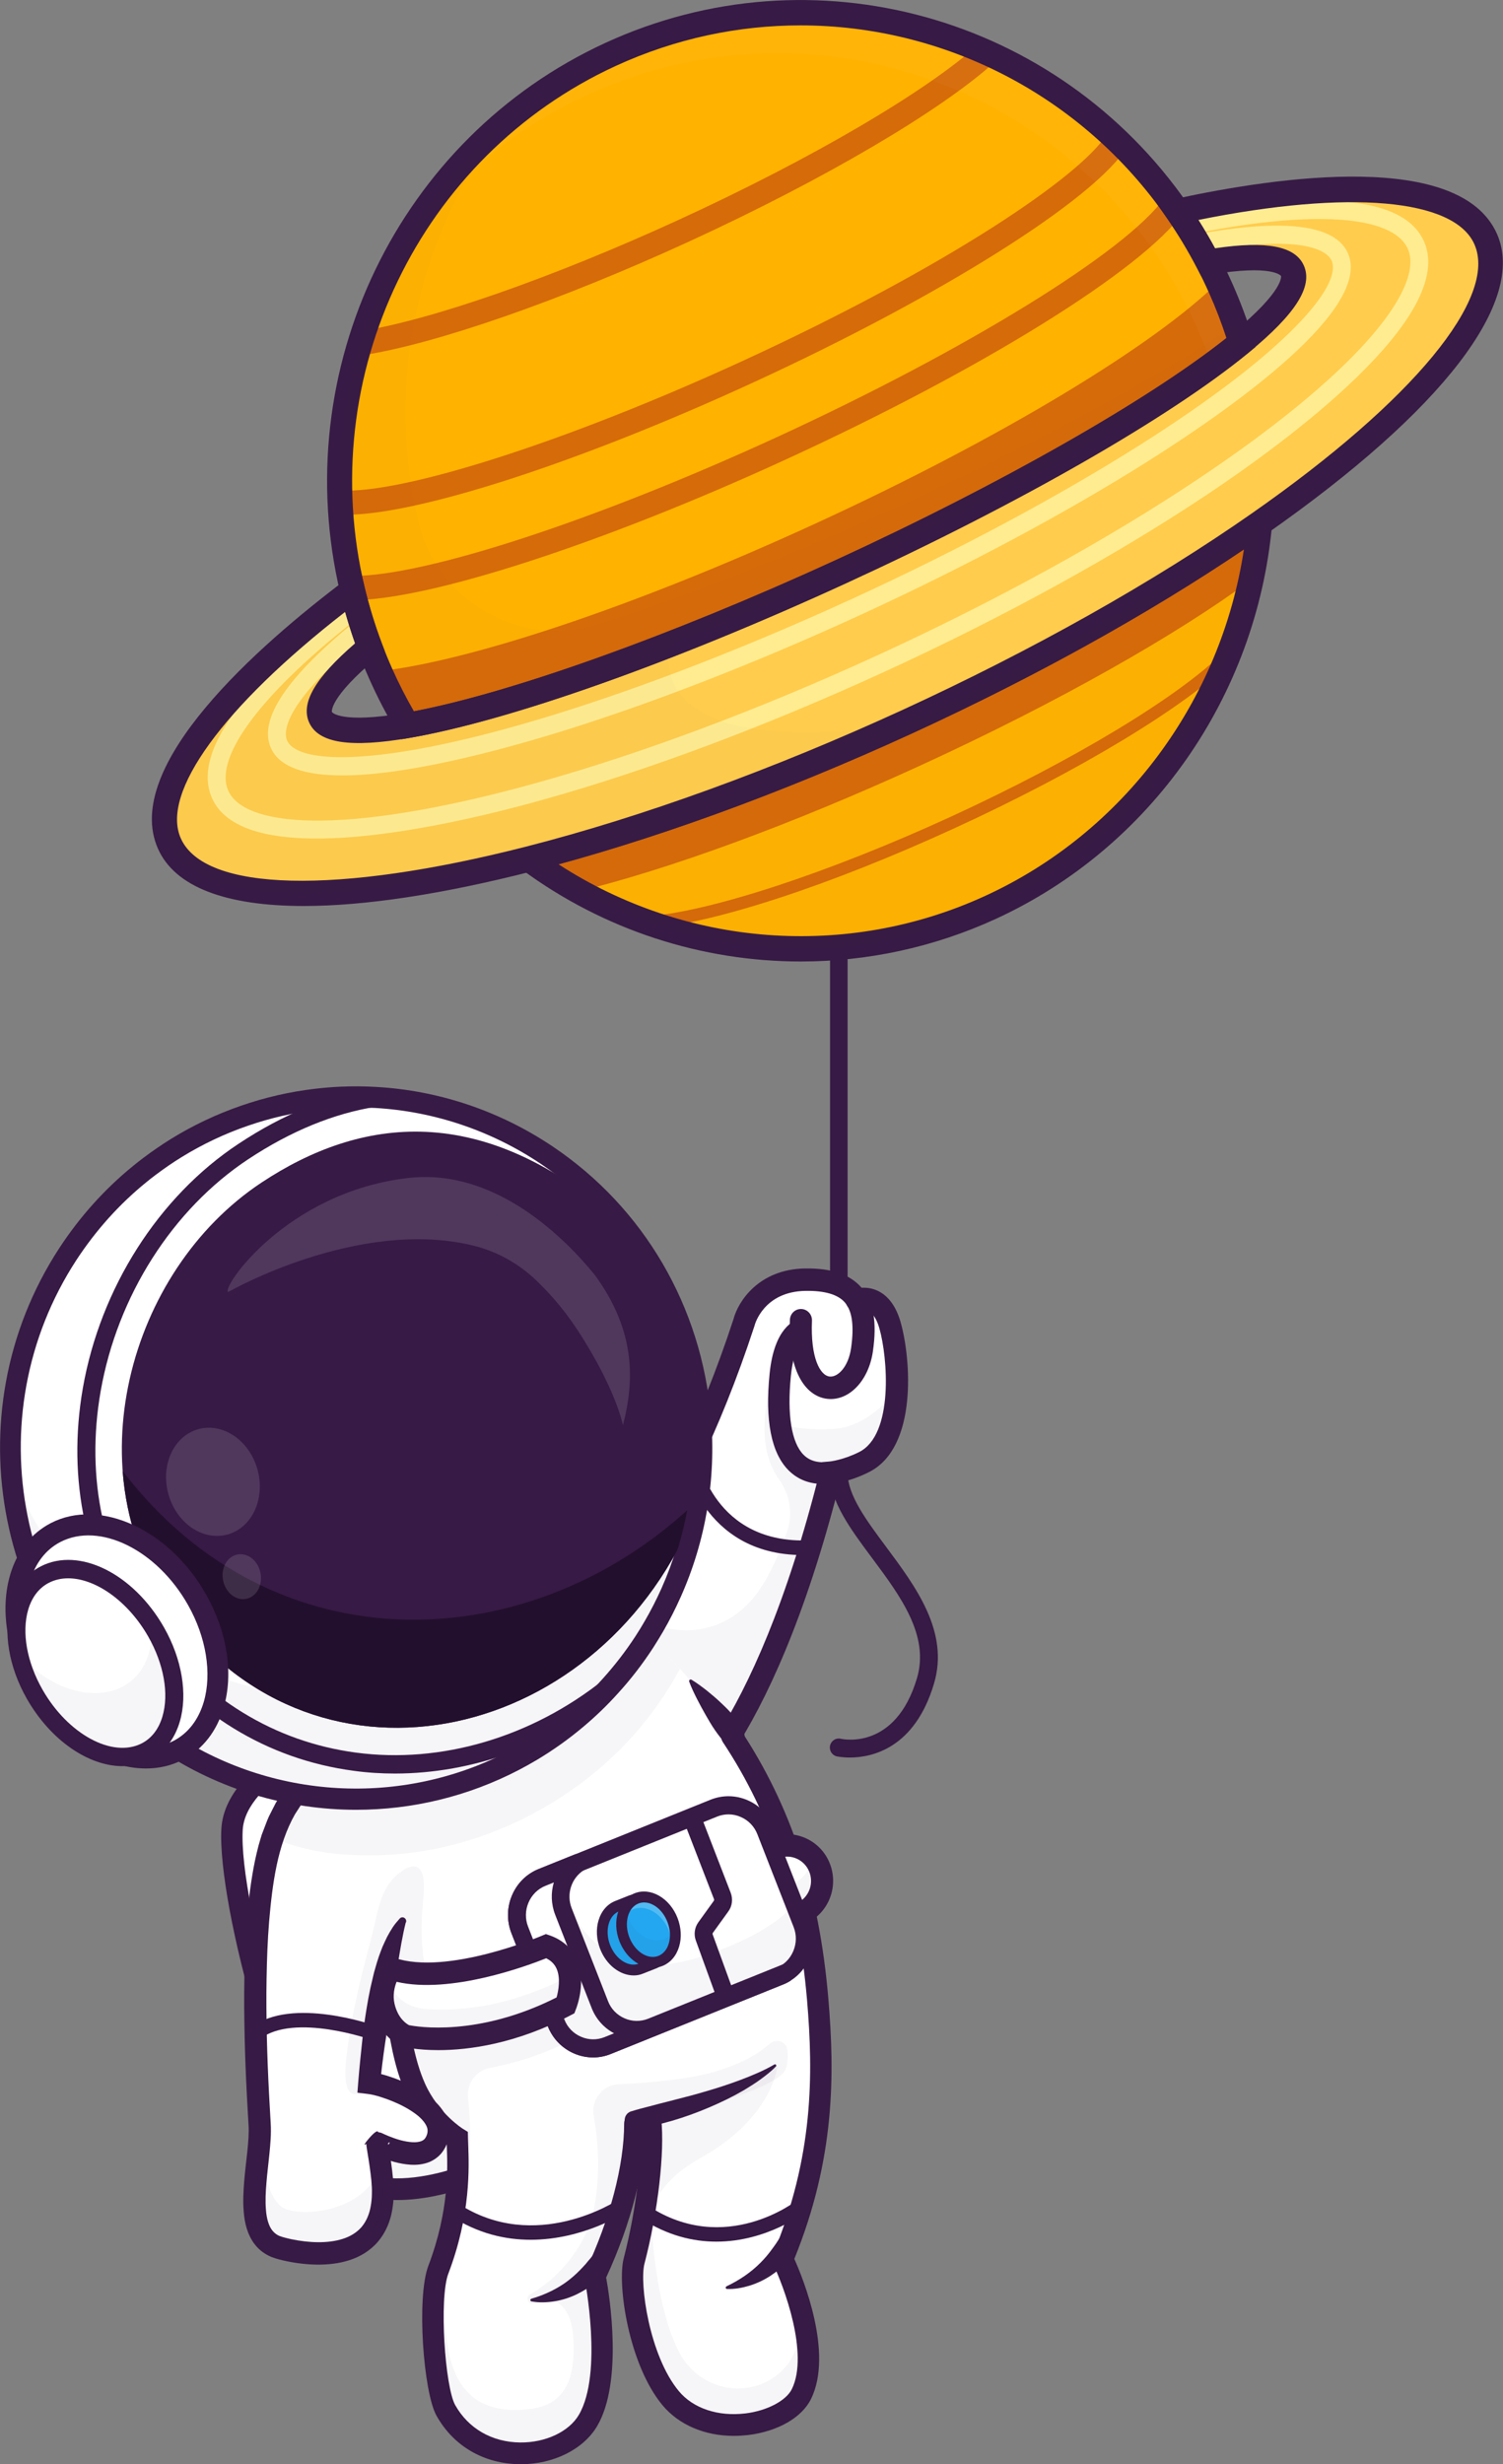 <svg width="61" height="100" viewBox="0 0 61 100" fill="none" xmlns="http://www.w3.org/2000/svg">
<rect x="0" y="0" width="61" height="100" fill="#808080" stroke="none"/>
<g clip-path="url(#clip0_1343_18073)">
<path d="M34.044 57.442C33.847 57.442 33.688 57.28 33.688 57.08V30.187C33.688 29.987 33.847 29.826 34.044 29.826C34.241 29.826 34.4 29.987 34.4 30.187V57.08C34.403 57.28 34.241 57.442 34.044 57.442Z" fill="#371A45"/>
<path d="M18.51 68.409C18.51 68.409 9.731 70.733 9.418 74.231C9.146 77.282 12.436 87.567 14.371 88.697C15.782 89.521 20.034 88.009 20.034 88.009L18.51 68.409Z" fill="white"/>
<g opacity="0.35">
<g opacity="0.35">
<path opacity="0.35" d="M9.402 74.802C9.504 78.391 12.542 87.629 14.37 88.697C15.78 89.521 20.032 88.009 20.032 88.009L19.358 84.008C19.358 84.008 15.105 85.52 13.695 84.696C12.374 83.925 10.422 78.892 9.402 74.802Z" fill="#371A45"/>
</g>
</g>
<path d="M16.122 89.279C15.21 89.279 14.292 89.079 13.533 88.509C11.43 86.932 8.806 77.315 8.985 74.205C9.156 71.234 14.521 69.404 14.749 69.327C14.978 69.251 15.221 69.377 15.297 69.61C15.372 69.842 15.248 70.089 15.022 70.166C13.623 70.636 9.964 72.287 9.851 74.258C9.68 77.235 12.36 86.532 14.048 87.8C16.105 89.341 19.902 87.429 19.94 87.411C20.154 87.302 20.415 87.388 20.522 87.609C20.629 87.826 20.542 88.091 20.328 88.2C20.209 88.262 18.182 89.279 16.122 89.279Z" fill="#371A45"/>
<path d="M28.614 69.545C28.614 69.545 28.232 72.699 29.579 70.537C30.807 68.56 32.336 65.265 33.689 59.892C33.701 59.848 33.712 59.804 33.724 59.76C33.724 59.76 34.332 59.707 35.077 59.328C36.835 58.436 36.458 54.956 36.119 53.773C35.719 52.379 34.775 52.755 34.775 52.755C34.445 52.205 33.79 51.911 32.69 51.929C30.622 51.958 30.202 53.658 30.202 53.658C28.307 59.451 25.999 63.023 24.623 64.8C23.896 65.744 23.43 66.183 23.43 66.183L28.614 69.545Z" fill="white"/>
<g opacity="0.35">
<g opacity="0.35">
<path opacity="0.35" d="M28.615 69.545C28.615 69.545 28.233 72.699 29.58 70.537C30.808 68.559 32.337 65.264 33.69 59.892C33.238 59.781 32.572 59.569 32.219 59.251C31.338 58.451 31.179 56.612 31.179 56.612C30.814 58.386 31.179 59.425 31.605 60.01C32.062 60.64 32.201 61.452 31.935 62.187C31.547 63.255 31.057 64.414 30.281 65.165C28.5 66.885 26.02 66.115 24.621 64.797C23.894 65.741 23.428 66.18 23.428 66.18L28.615 69.545Z" fill="#371A45"/>
</g>
</g>
<g opacity="0.35">
<g opacity="0.35">
<path opacity="0.35" d="M34.336 59.625C34.336 59.625 32.731 60.222 31.662 57.757C31.662 57.757 32.279 58.069 33.803 57.989C35.315 57.91 36.34 56.45 36.34 56.45C36.34 56.45 36.444 59.107 34.336 59.625Z" fill="#371A45"/>
</g>
</g>
<path d="M23.65 66.229C23.526 66.229 23.401 66.176 23.314 66.073C23.152 65.885 23.169 65.597 23.355 65.432C23.407 65.385 26.958 62.117 29.77 53.529C29.956 52.82 30.79 51.502 32.681 51.475C33.75 51.461 34.497 51.714 34.964 52.255C35.453 52.82 35.601 53.641 35.427 54.841C35.256 56.024 34.468 56.853 33.594 56.768C32.791 56.692 31.966 55.806 32.059 53.556C32.07 53.305 32.276 53.111 32.525 53.12C32.771 53.132 32.965 53.344 32.954 53.594C32.89 55.1 33.284 55.827 33.678 55.862C34.011 55.891 34.434 55.462 34.541 54.709C34.671 53.806 34.587 53.2 34.289 52.855C34.011 52.532 33.472 52.373 32.693 52.385C30.99 52.411 30.636 53.755 30.631 53.77L30.622 53.803C27.717 62.684 24.093 65.982 23.943 66.118C23.859 66.191 23.754 66.229 23.65 66.229Z" fill="#371A45"/>
<path d="M27.246 73.737C27.092 73.737 26.942 73.655 26.858 73.511C26.733 73.293 26.806 73.016 27.02 72.89C27.052 72.869 30.554 70.613 33.288 59.648L33.366 59.336L33.682 59.307C33.685 59.307 34.224 59.251 34.875 58.922C36.277 58.21 36.028 55.085 35.689 53.903C35.588 53.547 35.44 53.311 35.261 53.217C35.095 53.129 34.936 53.185 34.927 53.185C34.699 53.276 34.441 53.158 34.351 52.926C34.261 52.694 34.38 52.426 34.609 52.334C34.661 52.314 35.133 52.14 35.646 52.393C36.066 52.602 36.37 53.026 36.55 53.647C36.975 55.135 37.25 58.733 35.278 59.734C34.797 59.978 34.363 60.101 34.084 60.16C31.246 71.34 27.625 73.587 27.472 73.678C27.399 73.717 27.321 73.737 27.246 73.737Z" fill="#371A45"/>
<path d="M33.411 60.222C32.849 60.222 32.38 60.04 32.012 59.675C31.303 58.972 31.042 57.648 31.236 55.736C31.424 53.87 32.25 53.576 32.412 53.535L32.615 54.394C32.615 54.394 32.626 54.394 32.647 54.385C32.644 54.388 32.224 54.585 32.099 55.827C31.94 57.41 32.122 58.551 32.618 59.042C32.867 59.289 33.209 59.381 33.666 59.322C33.904 59.292 34.121 59.463 34.153 59.704C34.182 59.946 34.014 60.166 33.776 60.199C33.652 60.213 33.527 60.222 33.411 60.222Z" fill="#371A45"/>
<path d="M15.092 78.836C15.303 79.28 15.463 79.742 15.596 80.213C16.016 81.68 16.184 83.246 16.844 84.731C17.009 85.099 17.206 85.417 17.415 85.684C17.479 85.77 17.542 85.846 17.609 85.923C18.096 86.485 18.553 86.764 18.553 86.764C18.556 86.911 18.568 87.097 18.573 87.32C18.602 88.235 18.591 89.765 17.942 91.677C17.896 91.819 17.843 91.963 17.788 92.104C17.354 93.251 17.617 96.967 18.093 97.814C19.463 100.259 22.892 99.888 23.868 98.217C24.752 96.702 24.381 93.766 24.216 92.733C24.178 92.498 24.149 92.363 24.149 92.363C25.056 90.439 25.832 87.853 25.832 85.917C25.832 85.917 26.075 85.958 26.405 85.961V86.026C26.536 87.223 26.316 89.271 25.887 91.139C25.841 91.345 25.788 91.551 25.736 91.751C25.484 92.722 25.954 95.79 27.216 97.314C28.679 99.085 31.886 98.464 32.529 97.143C33.302 95.558 32.291 92.895 31.903 91.986C31.816 91.786 31.761 91.671 31.761 91.671C33.374 87.791 33.47 84.472 33.183 81.119C32.731 75.861 30.672 71.722 28.558 68.874C28.424 68.695 28.285 68.521 28.143 68.348C27.964 68.13 27.778 67.918 27.596 67.715C27.271 67.359 26.956 67.027 26.686 66.735L26.319 67.053L25.719 67.194L15.77 69.548L15.683 70.734L15.645 71.266L15.561 72.407L15.352 75.276L15.228 76.994L15.124 78.403L15.092 78.836Z" fill="white"/>
<g opacity="0.35">
<g opacity="0.35">
<path opacity="0.35" d="M27.216 97.314C28.679 99.085 31.885 98.468 32.528 97.144C33.301 95.558 32.291 92.895 31.902 91.986C31.853 92.01 31.83 92.019 31.83 92.019C31.83 92.019 33.293 94.769 31.7 96.243C30.443 97.405 28.415 97.038 27.584 95.493C26.57 93.607 26.44 90.221 26.44 90.221L25.889 91.136C25.84 91.342 25.791 91.548 25.739 91.751C25.484 92.722 25.953 95.79 27.216 97.314Z" fill="#371A45"/>
</g>
</g>
<g opacity="0.3">
<g opacity="0.3">
<path opacity="0.3" d="M21.727 93.331L21.802 93.313C21.767 93.319 21.741 93.325 21.727 93.331Z" fill="#293856"/>
</g>
</g>
<g opacity="0.3">
<g opacity="0.3">
<path opacity="0.3" d="M21.713 93.337L21.727 93.334C21.719 93.334 21.713 93.337 21.713 93.337Z" fill="#293856"/>
</g>
</g>
<g opacity="0.35">
<g opacity="0.35">
<path opacity="0.35" d="M18.092 97.814C19.462 100.259 22.892 99.888 23.868 98.22C24.751 96.705 24.381 93.769 24.216 92.734L21.811 93.313C22.142 93.248 23.213 93.184 23.28 95.011C23.323 96.208 23.135 97.544 21.557 97.755C17.684 98.273 17.974 94.296 18.147 92.039C18.182 91.589 18.098 91.513 17.942 91.677C17.895 91.819 17.843 91.96 17.788 92.107C17.351 93.251 17.617 96.967 18.092 97.814Z" fill="#371A45"/>
</g>
</g>
<g opacity="0.35">
<g opacity="0.35">
<path opacity="0.35" d="M24.844 91.269C24.844 91.269 23.958 93.11 21.647 93.487C21.421 93.522 21.319 93.213 21.519 93.104C22.42 92.616 23.732 91.38 24.091 89.695C24.398 88.25 24.271 86.838 24.097 85.87C23.981 85.22 24.45 84.614 25.102 84.584C26.272 84.531 27.967 84.393 29.079 84.052C29.826 83.822 30.6 83.505 31.257 82.928C31.524 82.693 31.938 82.869 31.961 83.228C31.981 83.578 31.955 83.937 31.79 84.12C31.165 84.808 28.227 85.667 25.829 86.176C25.829 86.176 25.783 87.282 25.432 88.759C25.038 90.421 24.844 91.269 24.844 91.269Z" fill="#371A45"/>
</g>
</g>
<g opacity="0.35">
<g opacity="0.35">
<path opacity="0.35" d="M26.406 86.026C26.406 86.026 29.873 85.47 31.556 83.822C31.556 83.822 31.391 85.932 28.396 87.591C27.058 88.332 26.455 89.265 26.053 90.551C26.053 90.548 26.623 87.653 26.406 86.026Z" fill="#371A45"/>
</g>
</g>
<path d="M29.779 98.85C28.603 98.85 27.546 98.403 26.882 97.599C25.512 95.943 25.04 92.698 25.315 91.639C25.831 89.662 26.109 87.32 25.973 86.073C25.947 85.832 26.118 85.614 26.358 85.587C26.599 85.561 26.81 85.737 26.836 85.979C26.984 87.344 26.703 89.765 26.155 91.866C25.95 92.654 26.344 95.578 27.549 97.032C28.131 97.735 29.142 98.073 30.254 97.938C31.131 97.832 31.908 97.423 32.139 96.949C32.835 95.525 31.821 92.798 31.372 91.868L31.285 91.689L31.363 91.504C33.023 87.52 33.011 84.178 32.754 81.163C32.397 77 31.311 73.675 29.338 70.698C29.205 70.495 29.257 70.222 29.457 70.086C29.657 69.951 29.927 70.004 30.06 70.207C32.116 73.314 33.249 76.77 33.617 81.089C33.88 84.172 33.895 87.588 32.238 91.668C32.588 92.451 33.828 95.484 32.919 97.346C32.548 98.108 31.566 98.67 30.358 98.817C30.161 98.838 29.97 98.85 29.779 98.85Z" fill="#371A45"/>
<path d="M28.067 68.165C28.288 68.3 28.488 68.451 28.684 68.603C28.878 68.759 29.07 68.921 29.249 69.092C29.432 69.263 29.611 69.436 29.768 69.63C29.927 69.824 30.072 70.027 30.179 70.266C30.28 70.489 30.185 70.757 29.965 70.86C29.794 70.939 29.6 70.901 29.472 70.775L29.466 70.769C29.299 70.601 29.157 70.413 29.018 70.213C28.881 70.016 28.76 69.804 28.638 69.592C28.517 69.38 28.398 69.162 28.285 68.939C28.172 68.715 28.062 68.489 27.972 68.245C27.957 68.209 27.975 68.171 28.01 68.159C28.03 68.153 28.05 68.156 28.067 68.165Z" fill="#371A45"/>
<path d="M16.002 78.118L16.338 79.065L16.312 78.63C16.228 78.456 16.129 78.283 16.002 78.118Z" fill="white"/>
<path d="M21.143 100C21.128 100 21.117 100 21.102 100C19.642 99.985 18.408 99.27 17.716 98.032C17.186 97.088 16.896 93.231 17.386 91.945C18.235 89.709 18.168 87.991 18.133 87.064C18.133 87.044 18.13 87.023 18.13 87.002C17.757 86.723 16.951 86.032 16.453 84.914C15.984 83.855 15.802 82.643 15.625 81.469C15.434 80.198 15.254 78.998 14.733 78.191C14.602 77.988 14.657 77.715 14.857 77.579C15.057 77.447 15.326 77.503 15.46 77.706C16.085 78.674 16.279 79.965 16.485 81.336C16.653 82.451 16.824 83.602 17.247 84.549C17.783 85.755 18.773 86.382 18.785 86.388L18.988 86.514L18.993 86.755C18.996 86.835 18.999 86.926 19.002 87.029C19.037 87.947 19.112 89.856 18.197 92.263C17.809 93.284 18.064 96.864 18.472 97.597C19.008 98.553 19.97 99.106 21.111 99.118C22.145 99.129 23.098 98.676 23.495 97.994C24.482 96.305 23.732 92.489 23.723 92.451L23.694 92.307L23.758 92.174C24.758 90.05 25.331 87.865 25.331 86.176C25.331 85.932 25.525 85.735 25.765 85.735C26.006 85.735 26.2 85.932 26.2 86.176C26.2 87.956 25.618 90.227 24.601 92.425C24.74 93.189 25.288 96.655 24.239 98.447C23.686 99.391 22.472 100 21.143 100Z" fill="#371A45"/>
<path d="M25.624 85.679C25.87 85.602 26.116 85.537 26.362 85.476C26.609 85.408 26.855 85.346 27.101 85.284C27.593 85.152 28.089 85.037 28.575 84.89C29.065 84.749 29.552 84.593 30.029 84.414C30.504 84.234 30.985 84.037 31.425 83.781L31.428 83.778C31.454 83.764 31.486 83.772 31.498 83.799C31.509 83.82 31.507 83.846 31.489 83.861C31.301 84.058 31.09 84.217 30.875 84.376C30.661 84.534 30.435 84.673 30.209 84.811C29.751 85.079 29.276 85.311 28.79 85.517C28.303 85.726 27.808 85.905 27.304 86.055C27.052 86.129 26.797 86.194 26.542 86.255C26.284 86.311 26.026 86.361 25.769 86.4C25.572 86.429 25.386 86.291 25.357 86.088C25.331 85.905 25.441 85.735 25.609 85.682L25.624 85.679Z" fill="#371A45"/>
<path d="M34.489 71.322C34.173 71.322 33.967 71.275 33.959 71.275C33.765 71.228 33.643 71.031 33.689 70.834C33.736 70.636 33.93 70.513 34.124 70.56C34.214 70.581 36.343 71.031 37.214 68.109C37.733 66.371 36.545 64.773 35.395 63.229C34.512 62.043 33.678 60.922 33.678 59.778C33.678 59.575 33.84 59.41 34.04 59.41C34.24 59.41 34.402 59.575 34.402 59.778C34.402 60.675 35.164 61.699 35.972 62.784C37.171 64.397 38.532 66.224 37.907 68.321C37.122 70.966 35.372 71.322 34.489 71.322Z" fill="#371A45"/>
<path d="M31.202 80.08C30.727 80.336 30.189 80.61 29.604 80.892C29.963 80.751 30.293 80.613 30.585 80.489C30.817 80.389 31.026 80.251 31.202 80.08Z" fill="white"/>
<path d="M21.567 93.284C21.851 93.204 22.126 93.095 22.381 92.969C22.636 92.842 22.876 92.695 23.091 92.525C23.308 92.357 23.502 92.169 23.682 91.972C23.725 91.918 23.777 91.877 23.815 91.821C23.855 91.769 23.899 91.718 23.945 91.668C24.032 91.566 24.107 91.454 24.203 91.354L24.238 91.318C24.377 91.171 24.606 91.168 24.75 91.309C24.866 91.424 24.89 91.598 24.823 91.739C24.678 92.036 24.481 92.31 24.238 92.536C24.003 92.772 23.716 92.951 23.427 93.095C23.134 93.239 22.824 93.337 22.509 93.389C22.196 93.439 21.88 93.451 21.567 93.392C21.538 93.386 21.521 93.36 21.524 93.331C21.527 93.31 21.541 93.295 21.561 93.289L21.567 93.284Z" fill="#371A45"/>
<path d="M29.485 92.781C30.009 92.533 30.479 92.213 30.858 91.83C31.049 91.642 31.217 91.436 31.368 91.224C31.527 91.018 31.652 90.789 31.808 90.568L31.828 90.542C31.944 90.377 32.17 90.336 32.335 90.456C32.471 90.553 32.52 90.73 32.465 90.883C32.355 91.186 32.196 91.477 31.985 91.724C31.782 91.98 31.527 92.186 31.261 92.36C30.994 92.533 30.707 92.666 30.412 92.757C30.116 92.845 29.812 92.901 29.505 92.889C29.476 92.889 29.453 92.863 29.453 92.834C29.453 92.813 29.465 92.795 29.482 92.786L29.485 92.781Z" fill="#371A45"/>
<path d="M11.32 91.215C12.128 91.454 15.624 92.169 15.528 88.829C15.508 88.123 15.282 86.988 15.3 86.985C15.314 86.985 17.156 87.95 17.678 86.932C17.866 86.564 17.808 86.223 17.608 85.923C17.553 85.841 17.489 85.761 17.414 85.684C16.78 85.028 15.514 84.605 14.975 84.534C14.975 84.534 14.978 84.49 14.987 84.405C15.033 83.89 15.23 81.919 15.595 80.213C15.792 79.292 16.038 78.447 16.334 77.95L16.076 76.114L15.957 75.255L15.56 72.416L15.361 70.987C15.314 70.987 12.235 71.001 11.05 74.59C11.048 74.596 11.048 74.605 11.045 74.611C10.335 76.779 10.196 80.783 10.535 86.229C10.628 87.764 9.611 90.712 11.32 91.215Z" fill="white"/>
<g opacity="0.35">
<g opacity="0.35">
<path opacity="0.35" d="M14.525 84.949C14.667 85.052 14.829 84.802 14.991 84.405C15.037 83.89 15.234 81.919 15.599 80.212C16.019 81.68 16.187 83.246 16.848 84.731C17.013 85.099 17.21 85.417 17.418 85.684C17.482 85.77 17.546 85.846 17.612 85.923C18.099 86.485 18.557 86.764 18.557 86.764C18.559 86.911 18.571 87.097 18.577 87.32L19.078 87.261C19.078 87.261 19.119 86.29 18.991 85.152C18.924 84.555 19.324 84.013 19.904 83.91C20.883 83.734 22.105 83.36 23.559 82.625C23.559 82.625 24.294 80.76 22.774 80.221C22.774 80.221 20.141 81.942 17.777 81.586C17.337 80.566 16.955 79.186 17.175 77.115C17.334 75.605 16.851 75.576 16.323 75.923C16.236 75.982 16.155 76.044 16.086 76.108C15.579 76.564 15.396 77.218 15.22 78.024C15.194 78.138 15.165 78.268 15.13 78.406C14.849 79.536 14.302 81.398 14.061 83.46C13.841 85.323 14.525 84.949 14.525 84.949Z" fill="#371A45"/>
</g>
</g>
<path d="M16.464 78.029C16.333 78.559 16.247 79.094 16.157 79.636L16.018 80.448L15.884 81.266L15.63 82.913C15.549 83.463 15.479 84.022 15.427 84.57L15.036 84.075C15.27 84.111 15.47 84.166 15.673 84.225C15.873 84.287 16.067 84.355 16.261 84.434C16.646 84.593 17.02 84.784 17.379 85.049C17.556 85.184 17.732 85.334 17.886 85.531C18.04 85.726 18.178 85.973 18.225 86.273C18.271 86.57 18.205 86.882 18.083 87.12C18.016 87.247 17.932 87.379 17.816 87.485C17.703 87.591 17.573 87.673 17.437 87.732C17.168 87.841 16.907 87.859 16.672 87.847C16.438 87.832 16.218 87.791 16.009 87.735C15.8 87.679 15.601 87.609 15.407 87.526L15.262 87.464L15.129 87.403C15.097 87.388 15.158 87.426 15.27 87.438C15.291 87.661 16.047 86.735 15.745 86.979V86.952L15.748 86.976L15.76 87.044L15.783 87.188C15.847 87.579 15.911 87.976 15.948 88.388C15.969 88.591 15.98 88.812 15.977 89.029C15.977 89.247 15.957 89.468 15.916 89.691C15.844 90.136 15.656 90.597 15.34 90.968C15.024 91.342 14.593 91.592 14.167 91.724C13.735 91.863 13.301 91.901 12.881 91.901C12.458 91.895 12.047 91.848 11.641 91.763C11.54 91.742 11.438 91.718 11.337 91.692C11.285 91.677 11.236 91.665 11.181 91.648L11.001 91.583C10.764 91.483 10.532 91.318 10.364 91.109C10.193 90.9 10.086 90.662 10.013 90.433C9.944 90.203 9.909 89.977 9.892 89.759C9.854 89.321 9.88 88.906 9.912 88.5C9.947 88.097 9.996 87.703 10.037 87.317C10.077 86.932 10.109 86.561 10.086 86.217L10.019 85.034C9.979 84.246 9.947 83.454 9.929 82.663C9.912 81.872 9.903 81.077 9.918 80.283C9.932 79.489 9.958 78.694 10.025 77.897C10.089 77.1 10.184 76.303 10.349 75.502C10.39 75.302 10.442 75.102 10.491 74.902L10.578 74.602L10.624 74.452L10.68 74.305C10.758 74.111 10.824 73.911 10.911 73.719C11.007 73.531 11.1 73.34 11.198 73.155C11.314 72.975 11.427 72.796 11.546 72.622L11.745 72.372C11.812 72.29 11.873 72.199 11.948 72.125C12.099 71.972 12.235 71.804 12.406 71.672L12.652 71.466C12.739 71.404 12.832 71.345 12.921 71.287C13.286 71.06 13.683 70.883 14.097 70.798C14.303 70.754 14.514 70.731 14.729 70.734C14.943 70.736 15.149 70.757 15.366 70.828C15.447 70.854 15.493 70.945 15.467 71.028C15.453 71.072 15.421 71.107 15.383 71.125L15.366 71.134C15.015 71.29 14.677 71.442 14.355 71.598C14.274 71.64 14.193 71.675 14.115 71.716C14.037 71.76 13.958 71.798 13.88 71.84C13.802 71.881 13.729 71.931 13.654 71.975L13.541 72.04L13.434 72.113C13.362 72.16 13.289 72.21 13.217 72.257L13.011 72.419C12.866 72.516 12.748 72.652 12.617 72.766C12.49 72.89 12.386 73.034 12.27 73.169C12.165 73.317 12.076 73.469 11.974 73.62C11.259 74.879 11.056 76.435 10.923 77.971C10.859 78.742 10.833 79.521 10.819 80.298C10.804 81.077 10.813 81.857 10.83 82.639C10.848 83.422 10.879 84.205 10.92 84.984L10.986 86.158C11.013 86.599 10.972 87.014 10.934 87.411C10.894 87.808 10.845 88.197 10.813 88.576C10.781 88.956 10.764 89.329 10.793 89.677C10.819 90.024 10.905 90.339 11.062 90.527C11.14 90.621 11.233 90.692 11.351 90.742L11.447 90.774C11.485 90.786 11.528 90.798 11.572 90.809C11.656 90.833 11.745 90.85 11.832 90.871C12.536 91.015 13.283 91.053 13.909 90.856C14.219 90.759 14.483 90.595 14.677 90.371C14.865 90.144 14.992 89.856 15.047 89.524C15.076 89.359 15.094 89.188 15.094 89.012C15.1 88.835 15.088 88.662 15.071 88.473C15.033 88.1 14.975 87.72 14.911 87.335L14.888 87.188L14.877 87.108L14.871 87.058C14.871 87.044 14.868 87.044 14.865 86.997C14.567 87.241 15.317 86.299 15.346 86.526C15.464 86.538 15.531 86.579 15.505 86.567L15.635 86.626L15.757 86.679C15.922 86.746 16.087 86.805 16.252 86.85C16.417 86.894 16.58 86.923 16.733 86.932C16.884 86.941 17.017 86.923 17.11 86.885C17.2 86.844 17.249 86.799 17.295 86.705C17.35 86.594 17.362 86.502 17.35 86.408C17.327 86.223 17.127 85.97 16.855 85.776C16.585 85.576 16.264 85.408 15.934 85.273C15.769 85.205 15.598 85.143 15.427 85.09C15.259 85.037 15.079 84.993 14.931 84.975L14.506 84.922L14.54 84.481C14.587 83.907 14.645 83.346 14.706 82.778C14.766 82.213 14.848 81.648 14.952 81.083L15.036 80.662L15.134 80.242C15.166 80.101 15.201 79.962 15.244 79.824C15.285 79.686 15.323 79.547 15.372 79.409C15.421 79.271 15.47 79.136 15.525 79C15.586 78.865 15.647 78.73 15.711 78.6C15.78 78.468 15.858 78.338 15.937 78.215C16.018 78.088 16.122 77.971 16.221 77.859C16.276 77.794 16.371 77.788 16.435 77.847C16.478 77.885 16.496 77.944 16.481 78L16.464 78.029Z" fill="#371A45"/>
<g opacity="0.35">
<g opacity="0.35">
<path opacity="0.35" d="M11.32 91.218C12.125 91.457 15.624 92.172 15.528 88.832C15.52 88.529 15.491 88.2 15.453 87.897C14.793 89.903 11.911 90.018 11.375 89.518C10.665 88.856 10.697 87.347 10.607 86.72C10.448 88.162 10.109 90.859 11.32 91.218Z" fill="#371A45"/>
</g>
</g>
<g opacity="0.35">
<g opacity="0.35">
<path opacity="0.35" d="M32.059 77.073C31.312 75.603 30.788 74.181 30.426 72.881C30.704 73.608 31.031 74.361 31.422 75.126C31.88 76.023 32.251 76.997 32.488 77.997C32.355 77.682 32.21 77.374 32.059 77.073Z" fill="#371A45"/>
</g>
</g>
<path d="M31.943 77.771C32.727 77.771 33.362 77.125 33.362 76.329C33.362 75.533 32.727 74.888 31.943 74.888C31.159 74.888 30.523 75.533 30.523 76.329C30.523 77.125 31.159 77.771 31.943 77.771Z" fill="white"/>
<g opacity="0.35">
<g opacity="0.35">
<path opacity="0.35" d="M33.294 75.879C33.54 76.635 33.135 77.45 32.39 77.7C31.646 77.95 30.843 77.538 30.597 76.782C30.531 76.573 30.51 76.359 30.536 76.153C30.904 76.544 31.472 76.709 32.011 76.529C32.549 76.35 32.909 75.873 32.975 75.338C33.114 75.488 33.224 75.67 33.294 75.879Z" fill="#371A45"/>
</g>
</g>
<path d="M31.944 78.227C31.657 78.227 31.37 78.159 31.104 78.024C30.658 77.794 30.328 77.406 30.171 76.923C30.015 76.441 30.052 75.929 30.278 75.476C30.501 75.023 30.887 74.687 31.362 74.528C32.341 74.202 33.398 74.743 33.719 75.735C34.041 76.729 33.508 77.803 32.529 78.129C32.338 78.197 32.138 78.227 31.944 78.227ZM31.944 75.343C31.842 75.343 31.741 75.358 31.64 75.394C31.393 75.476 31.194 75.652 31.075 75.888C30.959 76.123 30.939 76.391 31.02 76.641C31.101 76.891 31.275 77.094 31.506 77.215C31.738 77.332 32.002 77.353 32.248 77.27C32.758 77.1 33.036 76.541 32.868 76.023C32.732 75.605 32.352 75.343 31.944 75.343Z" fill="#371A45"/>
<path d="M31.639 80.198L24.664 83.007C23.838 83.34 22.894 82.928 22.567 82.087L21.096 78.315C20.809 77.579 21.087 76.753 21.712 76.335C21.802 76.276 21.898 76.226 21.999 76.182L28.974 73.373C29.799 73.04 30.744 73.452 31.071 74.293L32.238 77.279L32.545 78.062C32.875 78.906 32.464 79.865 31.639 80.198Z" fill="white"/>
<g opacity="0.35">
<g opacity="0.35">
<path opacity="0.35" d="M31.639 80.198L24.664 83.007C23.838 83.34 22.894 82.928 22.567 82.087L21.096 78.315C20.809 77.58 21.087 76.753 21.712 76.335C22.213 76.444 22.532 76.512 22.532 76.512C24.053 79.401 25.492 80.569 29.214 79.139C30.822 78.521 31.734 77.868 32.238 77.279L32.545 78.062C32.875 78.906 32.464 79.865 31.639 80.198Z" fill="#371A45"/>
</g>
</g>
<path d="M24.073 83.493C23.285 83.493 22.541 83.013 22.231 82.225L20.757 78.453C20.563 77.956 20.571 77.412 20.78 76.918C20.991 76.423 21.374 76.044 21.863 75.847L28.838 73.034C29.328 72.837 29.866 72.846 30.35 73.058C30.837 73.272 31.21 73.661 31.404 74.158L32.879 77.93C33.073 78.427 33.064 78.971 32.855 79.465C32.647 79.96 32.262 80.339 31.772 80.536L24.797 83.349C24.56 83.446 24.314 83.493 24.073 83.493ZM29.568 73.629C29.412 73.629 29.258 73.658 29.11 73.717L22.136 76.529C21.826 76.653 21.582 76.894 21.449 77.209C21.316 77.524 21.31 77.868 21.432 78.183L22.906 81.954C23.161 82.607 23.891 82.928 24.534 82.669L31.509 79.86C31.819 79.736 32.062 79.495 32.195 79.18C32.328 78.865 32.334 78.521 32.212 78.206L30.738 74.435C30.616 74.12 30.379 73.873 30.069 73.737C29.907 73.664 29.736 73.629 29.568 73.629Z" fill="#371A45"/>
<path d="M31.909 80.056C31.825 80.112 31.738 80.159 31.64 80.198L24.665 83.007C24.059 83.251 23.39 83.096 22.947 82.66C22.785 82.504 22.655 82.31 22.568 82.086L21.913 80.412L21.696 79.859L21.093 78.318C20.766 77.479 21.175 76.52 22 76.188L23.506 75.582C22.863 75.994 22.576 76.829 22.866 77.573L23.666 79.609L24.343 81.345C24.671 82.183 25.615 82.598 26.44 82.266L31.909 80.056Z" fill="white"/>
<g opacity="0.35">
<g opacity="0.35">
<path opacity="0.35" d="M31.908 80.057C31.824 80.112 31.737 80.159 31.639 80.198L24.664 83.007C23.839 83.34 22.895 82.928 22.567 82.087L21.695 79.859C22.026 80.183 22.529 80.539 23.054 80.386C23.34 80.304 23.535 79.992 23.662 79.606L24.34 81.342C24.667 82.181 25.611 82.596 26.437 82.263L31.908 80.057Z" fill="#371A45"/>
</g>
</g>
<path d="M24.073 83.493C23.807 83.493 23.54 83.437 23.285 83.325C22.799 83.11 22.425 82.719 22.231 82.222L20.757 78.45C20.563 77.953 20.571 77.409 20.78 76.915C20.988 76.42 21.374 76.041 21.863 75.844L23.369 75.238L23.697 75.891C23.187 76.217 22.978 76.868 23.201 77.435L24.676 81.207C24.797 81.522 25.035 81.769 25.345 81.904C25.652 82.04 25.994 82.045 26.304 81.922L31.775 79.715L32.105 80.365C32.001 80.436 31.888 80.495 31.769 80.539L24.797 83.349C24.566 83.446 24.32 83.493 24.073 83.493ZM22.477 76.391L22.136 76.529C21.826 76.653 21.582 76.897 21.449 77.209C21.316 77.524 21.31 77.868 21.432 78.183L22.906 81.954C23.028 82.269 23.265 82.516 23.575 82.651C23.882 82.787 24.224 82.793 24.534 82.669L24.922 82.513C24.505 82.29 24.183 81.928 24.01 81.481L22.535 77.709C22.364 77.273 22.353 76.812 22.477 76.391Z" fill="#371A45"/>
<path d="M26.368 78.38C26.423 78.518 26.66 79.724 26.66 79.724C26.66 79.724 26.31 79.862 25.876 80.036C25.337 80.251 24.679 79.856 24.41 79.156C24.141 78.456 24.361 77.715 24.899 77.5C25.264 77.356 25.684 77.188 25.684 77.188C25.684 77.188 26.281 78.15 26.368 78.38Z" fill="#22A7F0"/>
<g opacity="0.35">
<g opacity="0.35">
<path opacity="0.35" d="M26.368 78.38C26.423 78.518 26.66 79.724 26.66 79.724C26.66 79.724 26.31 79.862 25.876 80.036C25.337 80.251 24.679 79.856 24.41 79.156C24.141 78.456 24.361 77.715 24.899 77.5C25.264 77.356 25.684 77.188 25.684 77.188C25.684 77.188 26.281 78.15 26.368 78.38Z" fill="#371A45"/>
</g>
</g>
<path d="M25.719 80.165C25.169 80.165 24.61 79.745 24.355 79.086C24.207 78.7 24.184 78.291 24.291 77.932C24.404 77.553 24.645 77.273 24.969 77.144L25.516 76.926C25.751 76.832 26.017 76.923 26.151 77.144C26.472 77.677 26.663 78.015 26.715 78.15C26.73 78.185 26.765 78.28 26.968 79.274C27.02 79.527 26.884 79.78 26.646 79.874L26.101 80.089C25.977 80.142 25.849 80.165 25.719 80.165ZM25.707 77.335C25.696 77.335 25.687 77.338 25.676 77.341L25.128 77.559C24.931 77.638 24.781 77.815 24.708 78.062C24.63 78.327 24.647 78.636 24.76 78.927C24.986 79.512 25.516 79.851 25.942 79.683L26.487 79.468C26.527 79.453 26.55 79.409 26.542 79.368C26.359 78.471 26.316 78.333 26.31 78.315C26.269 78.212 26.072 77.862 25.78 77.379C25.765 77.35 25.736 77.335 25.707 77.335Z" fill="#371A45"/>
<path d="M26.807 79.578C27.347 79.364 27.566 78.622 27.297 77.921C27.027 77.221 26.372 76.826 25.832 77.04C25.293 77.253 25.074 77.995 25.343 78.696C25.612 79.397 26.268 79.791 26.807 79.578Z" fill="#22A7F0"/>
<g opacity="0.35">
<g opacity="0.35">
<path opacity="0.35" d="M25.389 77.438C25.406 77.562 25.438 77.688 25.488 77.812C25.757 78.512 26.412 78.906 26.953 78.692C27.144 78.615 27.292 78.474 27.396 78.294C27.48 78.868 27.252 79.4 26.808 79.574C26.27 79.789 25.612 79.395 25.343 78.694C25.169 78.241 25.201 77.774 25.389 77.438Z" fill="#371A45"/>
</g>
</g>
<g opacity="0.6">
<g opacity="0.6">
<path opacity="0.6" d="M27.152 78.362C26.883 77.662 26.228 77.268 25.686 77.482C25.495 77.559 25.345 77.7 25.24 77.885C25.295 77.494 25.504 77.171 25.831 77.041C26.37 76.826 27.027 77.221 27.297 77.921C27.471 78.374 27.439 78.842 27.25 79.174C27.285 78.921 27.256 78.639 27.152 78.362Z" fill="white"/>
</g>
</g>
<path d="M26.503 79.854C25.953 79.854 25.394 79.433 25.139 78.774C24.826 77.962 25.101 77.091 25.753 76.832C26.405 76.573 27.187 77.026 27.5 77.838C27.647 78.224 27.67 78.633 27.563 78.992C27.45 79.371 27.21 79.651 26.886 79.78C26.761 79.83 26.631 79.854 26.503 79.854ZM26.141 77.203C26.063 77.203 25.985 77.218 25.909 77.247C25.484 77.418 25.319 78.03 25.541 78.615C25.767 79.201 26.297 79.539 26.723 79.371C26.92 79.292 27.071 79.115 27.143 78.868C27.221 78.603 27.204 78.294 27.091 78.003C26.909 77.518 26.515 77.203 26.141 77.203Z" fill="#371A45"/>
<path d="M29.461 81.413C29.314 81.413 29.175 81.322 29.122 81.172L28.242 78.751C28.149 78.498 28.19 78.218 28.346 78.003L28.972 77.135C28.983 77.118 28.986 77.094 28.981 77.076L27.744 73.879C27.671 73.69 27.761 73.475 27.949 73.402C28.135 73.328 28.346 73.42 28.419 73.611L29.655 76.809C29.754 77.065 29.719 77.35 29.557 77.571L28.931 78.439C28.92 78.456 28.917 78.477 28.923 78.498L29.803 80.919C29.873 81.11 29.777 81.322 29.589 81.392C29.545 81.404 29.505 81.413 29.461 81.413Z" fill="#371A45"/>
<path d="M15.868 79.883C15.868 79.883 15.381 80.583 15.575 81.416C15.801 82.378 16.461 82.616 16.461 82.616C16.461 82.616 19.268 83.305 22.952 81.378C22.952 81.378 23.688 79.512 22.165 78.974C22.167 78.977 18.191 80.68 15.868 79.883Z" fill="white"/>
<g opacity="0.35">
<g opacity="0.35">
<path opacity="0.35" d="M15.579 81.419C15.802 82.381 16.465 82.619 16.465 82.619C16.465 82.619 19.272 83.307 22.956 81.38C22.956 81.38 23.197 80.766 23.116 80.142C23.104 80.177 23.098 80.195 23.098 80.195C20.404 81.604 18.18 81.616 17.178 81.519C16.483 81.451 15.895 80.951 15.724 80.262C15.721 80.254 15.718 80.245 15.718 80.233C15.715 80.218 15.709 80.201 15.709 80.186C15.59 80.468 15.463 80.918 15.579 81.419Z" fill="#371A45"/>
</g>
</g>
<path d="M17.794 83.196C16.931 83.196 16.409 83.072 16.36 83.06L16.317 83.046C15.983 82.925 15.364 82.472 15.143 81.522C14.906 80.501 15.479 79.656 15.503 79.621L15.694 79.342L16.009 79.451C18.141 80.183 21.953 78.571 21.994 78.553L22.153 78.486L22.315 78.541C22.825 78.721 23.201 79.056 23.404 79.506C23.804 80.395 23.419 81.427 23.372 81.542L23.311 81.701L23.164 81.778C20.936 82.948 19.019 83.196 17.794 83.196ZM16.6 82.183C16.907 82.245 19.395 82.672 22.59 81.057C22.671 80.769 22.755 80.26 22.587 79.886C22.503 79.704 22.367 79.565 22.167 79.468C21.394 79.777 18.289 80.933 16.096 80.424C16.009 80.645 15.931 80.969 16.012 81.316C16.154 81.925 16.511 82.136 16.6 82.183Z" fill="#371A45"/>
<path d="M29.075 90.968C28.134 90.968 27.079 90.724 26.002 90.015C25.869 89.927 25.828 89.745 25.915 89.609C26.002 89.474 26.181 89.433 26.315 89.521C29.437 91.572 32.313 89.318 32.342 89.294C32.467 89.194 32.649 89.215 32.748 89.344C32.846 89.474 32.826 89.656 32.699 89.756C32.681 89.774 31.155 90.968 29.075 90.968Z" fill="#371A45"/>
<path d="M21.537 90.892C20.517 90.892 19.391 90.645 18.281 89.915C18.148 89.827 18.108 89.644 18.194 89.509C18.281 89.374 18.461 89.333 18.594 89.421C21.731 91.483 25.042 89.3 25.076 89.277C25.21 89.186 25.389 89.224 25.479 89.359C25.569 89.494 25.531 89.677 25.398 89.768C25.375 89.786 23.695 90.892 21.537 90.892Z" fill="#371A45"/>
<path d="M15.208 82.805C15.176 82.805 15.144 82.799 15.112 82.787C15.08 82.775 11.94 81.666 10.55 82.743C10.423 82.84 10.24 82.816 10.145 82.687C10.049 82.557 10.072 82.372 10.2 82.275C11.839 81.004 15.167 82.181 15.309 82.231C15.46 82.284 15.538 82.454 15.486 82.607C15.439 82.731 15.326 82.805 15.208 82.805Z" fill="#371A45"/>
<path d="M32.581 63.105C28.451 63.105 27.744 59.224 27.738 59.183C27.712 59.025 27.817 58.871 27.976 58.842C28.135 58.813 28.283 58.922 28.312 59.08C28.338 59.23 28.984 62.681 32.871 62.508C32.877 62.508 32.88 62.508 32.885 62.508C33.039 62.508 33.166 62.631 33.175 62.79C33.181 62.952 33.059 63.09 32.9 63.096C32.79 63.102 32.686 63.105 32.581 63.105Z" fill="#371A45"/>
<g opacity="0.35">
<g opacity="0.35">
<path opacity="0.35" d="M11.051 74.588C11.914 74.935 12.826 75.155 13.765 75.238C14.266 75.279 14.796 75.299 15.352 75.285C15.552 75.279 15.755 75.27 15.96 75.255C17.73 75.129 19.726 74.643 21.805 73.505C24.754 71.887 26.53 69.692 27.598 67.721C27.274 67.365 26.958 67.033 26.689 66.741L26.321 67.059L25.721 67.2L15.772 69.554L15.685 70.739L15.648 71.272L15.563 72.413L15.364 70.984C15.314 70.984 12.235 70.995 11.051 74.588Z" fill="#371A45"/>
</g>
</g>
<path d="M28.429 57.562C28.629 59.937 28.246 62.37 27.235 64.635C27.03 65.097 26.798 65.55 26.54 65.994C26.416 66.212 26.282 66.427 26.143 66.638C25.724 67.28 25.263 67.877 24.765 68.424C24.336 68.898 23.878 69.336 23.401 69.742C22.824 70.231 22.213 70.663 21.576 71.045C21.344 71.184 21.107 71.316 20.869 71.44C16.501 73.717 11.082 73.596 6.696 70.642C0.237 66.294 -1.527 57.451 2.751 50.89C3.577 49.628 4.565 48.539 5.671 47.639C5.799 47.533 5.932 47.43 6.065 47.33C6.421 47.06 6.789 46.81 7.163 46.577C8.032 46.042 8.956 45.606 9.906 45.277C10.859 44.947 11.844 44.721 12.84 44.603C13.156 44.565 13.474 44.538 13.796 44.524C14.277 44.5 14.757 44.503 15.238 44.532C17.642 44.668 20.044 45.433 22.196 46.883C25.915 49.39 28.078 53.376 28.429 57.562Z" fill="white"/>
<path d="M14.453 73.058C11.731 73.058 9.017 72.258 6.673 70.681C0.206 66.327 -1.57 57.439 2.717 50.87C3.531 49.625 4.516 48.528 5.645 47.61C5.767 47.51 5.9 47.404 6.042 47.301C6.398 47.033 6.769 46.777 7.146 46.545C8.009 46.012 8.936 45.574 9.897 45.242C10.85 44.912 11.841 44.686 12.84 44.568C13.162 44.53 13.483 44.503 13.799 44.488C14.288 44.465 14.778 44.468 15.247 44.497C17.729 44.636 20.142 45.45 22.225 46.854C25.828 49.278 28.105 53.179 28.475 57.559C28.681 59.987 28.267 62.44 27.279 64.653C27.07 65.12 26.836 65.579 26.581 66.018C26.465 66.218 26.338 66.43 26.184 66.665C25.77 67.3 25.304 67.903 24.803 68.457C24.383 68.921 23.922 69.366 23.435 69.778C22.868 70.257 22.251 70.698 21.605 71.084C21.373 71.222 21.136 71.354 20.895 71.481C18.865 72.534 16.655 73.058 14.453 73.058ZM14.459 44.559C14.242 44.559 14.022 44.565 13.802 44.574C13.489 44.589 13.167 44.615 12.849 44.653C11.855 44.771 10.87 44.995 9.923 45.324C8.967 45.654 8.046 46.092 7.189 46.618C6.815 46.848 6.448 47.101 6.094 47.369C5.955 47.472 5.822 47.578 5.7 47.678C4.576 48.59 3.597 49.681 2.789 50.92C-1.471 57.451 0.293 66.282 6.723 70.61C10.934 73.446 16.351 73.752 20.852 71.404C21.089 71.281 21.327 71.148 21.556 71.01C22.199 70.625 22.81 70.189 23.375 69.71C23.858 69.301 24.316 68.86 24.733 68.398C25.234 67.848 25.695 67.247 26.109 66.615C26.259 66.379 26.39 66.171 26.503 65.971C26.755 65.535 26.989 65.079 27.198 64.614C28.18 62.417 28.591 59.978 28.388 57.565C28.021 53.211 25.758 49.334 22.178 46.924C20.107 45.53 17.709 44.721 15.244 44.583C14.983 44.565 14.723 44.559 14.459 44.559Z" fill="#371A45"/>
<g opacity="0.35">
<g opacity="0.35">
<path opacity="0.35" d="M6.697 70.645C11.082 73.599 16.502 73.72 20.869 71.442C21.107 71.319 21.344 71.187 21.576 71.048C22.213 70.666 22.825 70.233 23.401 69.745C23.879 69.342 24.337 68.904 24.765 68.427C25.263 67.877 25.724 67.283 26.144 66.638C26.28 66.424 26.413 66.209 26.541 65.994C26.799 65.55 27.03 65.094 27.236 64.635C28.247 62.37 28.629 59.937 28.429 57.562C28.319 56.259 28.035 54.974 27.581 53.747C27.72 56.015 27.328 58.33 26.364 60.49C26.158 60.952 25.927 61.405 25.669 61.849C25.544 62.066 25.411 62.278 25.272 62.493C24.852 63.135 24.392 63.732 23.893 64.282C23.465 64.755 23.007 65.194 22.529 65.597C21.953 66.082 21.339 66.518 20.704 66.9C20.473 67.038 20.235 67.171 19.997 67.294C15.63 69.572 10.21 69.451 5.825 66.497C3.267 64.776 1.446 62.349 0.443 59.636C0.71 63.946 2.885 68.08 6.697 70.645Z" fill="#371A45"/>
</g>
</g>
<path d="M14.455 73.346C11.677 73.346 8.908 72.531 6.518 70.922C-0.08 66.48 -1.893 57.412 2.481 50.711C3.312 49.44 4.317 48.322 5.47 47.383C5.594 47.28 5.73 47.174 5.875 47.066C6.237 46.792 6.614 46.533 6.999 46.298C7.88 45.754 8.827 45.306 9.809 44.968C10.779 44.63 11.79 44.4 12.812 44.279C13.14 44.241 13.467 44.215 13.791 44.2C14.292 44.177 14.788 44.179 15.269 44.209C17.8 44.35 20.262 45.183 22.388 46.612C26.064 49.087 28.387 53.067 28.763 57.536C28.972 60.013 28.549 62.517 27.541 64.773C27.327 65.25 27.089 65.718 26.828 66.165C26.713 66.368 26.579 66.582 26.426 66.824C26.003 67.474 25.528 68.089 25.015 68.654C24.587 69.13 24.117 69.583 23.619 70.001C23.04 70.492 22.411 70.94 21.751 71.334C21.513 71.475 21.273 71.61 21.027 71.737C18.956 72.814 16.702 73.346 14.455 73.346ZM14.46 44.847C14.249 44.847 14.032 44.853 13.817 44.862C13.51 44.877 13.198 44.903 12.885 44.938C11.912 45.053 10.947 45.274 10.02 45.595C9.082 45.918 8.181 46.345 7.341 46.863C6.976 47.089 6.614 47.336 6.269 47.598C6.133 47.701 6.003 47.801 5.887 47.898C4.786 48.792 3.825 49.86 3.034 51.075C-1.14 57.471 0.589 66.126 6.886 70.366C11.014 73.146 16.317 73.443 20.728 71.143C20.96 71.022 21.195 70.89 21.418 70.757C22.046 70.381 22.646 69.954 23.199 69.486C23.674 69.086 24.12 68.654 24.532 68.201C25.021 67.659 25.476 67.074 25.878 66.453C26.026 66.224 26.154 66.018 26.264 65.823C26.51 65.397 26.739 64.95 26.944 64.494C27.906 62.34 28.308 59.951 28.109 57.589C27.75 53.323 25.531 49.525 22.023 47.163C19.996 45.798 17.647 45.003 15.231 44.868C14.976 44.856 14.718 44.847 14.46 44.847Z" fill="#371A45"/>
<path d="M14.455 73.443C11.66 73.443 8.874 72.622 6.467 71.001C-0.175 66.529 -2 57.404 2.403 50.655C3.24 49.375 4.251 48.248 5.412 47.307C5.537 47.204 5.676 47.095 5.821 46.986C6.183 46.712 6.565 46.451 6.95 46.212C7.839 45.665 8.79 45.215 9.777 44.874C10.753 44.535 11.773 44.3 12.798 44.182C13.129 44.144 13.459 44.115 13.783 44.1C14.287 44.077 14.788 44.079 15.272 44.109C17.821 44.253 20.297 45.089 22.438 46.53C26.137 49.019 28.477 53.029 28.856 57.527C29.068 60.022 28.642 62.54 27.625 64.811C27.411 65.291 27.171 65.762 26.91 66.212C26.791 66.415 26.658 66.632 26.504 66.874C26.079 67.527 25.601 68.147 25.082 68.715C24.651 69.195 24.178 69.651 23.677 70.072C23.092 70.566 22.461 71.016 21.798 71.413C21.56 71.554 21.314 71.693 21.071 71.819C18.985 72.908 16.717 73.443 14.455 73.443ZM14.461 44.944C14.249 44.944 14.035 44.95 13.821 44.959C13.517 44.974 13.204 45 12.894 45.036C11.926 45.15 10.968 45.368 10.047 45.689C9.117 46.009 8.222 46.433 7.385 46.948C7.02 47.171 6.663 47.419 6.319 47.677C6.183 47.78 6.055 47.877 5.939 47.975C4.845 48.863 3.892 49.925 3.104 51.128C-1.041 57.48 0.676 66.073 6.93 70.283C11.028 73.043 16.294 73.34 20.677 71.054C20.908 70.934 21.14 70.804 21.363 70.672C21.986 70.298 22.583 69.874 23.133 69.41C23.602 69.013 24.048 68.583 24.454 68.133C24.94 67.594 25.392 67.012 25.792 66.397C25.94 66.171 26.064 65.965 26.174 65.773C26.42 65.35 26.646 64.906 26.849 64.453C27.805 62.314 28.205 59.942 28.008 57.595C27.651 53.358 25.447 49.587 21.966 47.242C19.953 45.886 17.618 45.097 15.22 44.962C14.971 44.953 14.716 44.944 14.461 44.944Z" fill="#371A45"/>
<path d="M28.276 61.21C24.566 70.672 12.974 73.437 7.03 65.356C2.987 59.857 5.168 51.59 10.619 47.986C14.585 45.362 19.587 44.562 25.278 49.701C25.278 49.701 27.451 52.373 27.926 54.8C28.398 57.23 28.456 59.672 28.456 59.672L28.276 61.21Z" fill="#371A45"/>
<path d="M7.03 65.356C12.971 73.44 24.563 70.672 28.273 61.211L28.308 60.899C21.64 67.318 11.134 67.753 4.977 59.692C5.13 61.696 5.785 63.658 7.03 65.356Z" fill="#220F2D"/>
<path d="M16.027 71.972C15.465 71.972 14.903 71.937 14.35 71.86C10.845 71.393 7.804 69.53 5.556 66.474C3.488 63.661 2.712 60.057 3.363 56.327C4.076 52.267 6.437 48.56 9.681 46.416C11.502 45.209 13.356 44.456 15.19 44.171L15.227 44.165L15.265 44.168C17.805 44.309 20.273 45.145 22.405 46.58C26.089 49.06 28.421 53.053 28.797 57.533C29.006 60.016 28.583 62.526 27.572 64.791C27.358 65.27 27.117 65.738 26.86 66.185C26.744 66.388 26.611 66.606 26.454 66.844C26.028 67.495 25.553 68.112 25.038 68.68L24.994 68.721C22.361 70.828 19.172 71.972 16.027 71.972ZM15.262 44.912C13.544 45.186 11.801 45.901 10.08 47.039C7.001 49.075 4.76 52.596 4.085 56.459C3.468 59.987 4.198 63.385 6.141 66.029C8.267 68.921 11.138 70.681 14.443 71.122C17.904 71.584 21.574 70.501 24.516 68.151C24.997 67.618 25.443 67.039 25.84 66.433C25.988 66.203 26.112 65.997 26.225 65.806C26.472 65.379 26.7 64.935 26.903 64.479C27.862 62.331 28.265 59.951 28.065 57.592C27.706 53.338 25.495 49.549 21.997 47.195C19.986 45.845 17.658 45.053 15.262 44.912Z" fill="#371A45"/>
<path d="M7.465 70.894C9.158 69.785 9.312 66.969 7.81 64.604C6.307 62.239 3.718 61.221 2.025 62.331C0.333 63.44 0.179 66.256 1.681 68.621C3.183 70.985 5.773 72.003 7.465 70.894Z" fill="white"/>
<path d="M5.925 71.766C4.19 71.766 2.266 70.534 1.128 68.518C0.265 66.989 0.004 65.312 0.41 63.914C0.691 62.955 1.258 62.228 2.058 61.811C4.048 60.775 6.877 62.069 8.36 64.7C9.224 66.227 9.484 67.906 9.076 69.304C8.795 70.263 8.224 70.99 7.428 71.407C6.964 71.651 6.455 71.766 5.925 71.766ZM1.861 68.092C3.124 70.331 5.449 71.475 7.045 70.645C7.633 70.339 8.056 69.792 8.271 69.062C8.607 67.906 8.369 66.438 7.631 65.132C6.368 62.893 4.042 61.749 2.446 62.578C1.858 62.884 1.435 63.432 1.221 64.161C0.885 65.314 1.122 66.785 1.861 68.092Z" fill="#371A45"/>
<path d="M6.209 70.893C7.557 69.942 7.632 67.683 6.376 65.849C5.121 64.014 3.011 63.298 1.663 64.249C0.315 65.201 0.24 67.459 1.496 69.294C2.751 71.129 4.861 71.845 6.209 70.893Z" fill="white"/>
<path d="M4.823 71.357C3.96 71.357 3.042 70.963 2.254 70.239C0.64 68.759 0.079 66.362 1 64.891C1.382 64.282 1.958 63.908 2.671 63.811C3.638 63.678 4.71 64.076 5.614 64.905C7.227 66.385 7.789 68.783 6.868 70.254C6.486 70.863 5.909 71.237 5.197 71.334C5.072 71.351 4.947 71.357 4.823 71.357ZM3.045 63.876C2.923 63.876 2.801 63.885 2.682 63.899C1.996 63.993 1.44 64.352 1.075 64.938C0.177 66.373 0.73 68.721 2.315 70.171C3.198 70.981 4.244 71.372 5.185 71.242C5.871 71.148 6.428 70.789 6.793 70.204C7.69 68.768 7.137 66.421 5.553 64.97C4.782 64.264 3.884 63.876 3.045 63.876Z" fill="#371A45"/>
<g opacity="0.35">
<g opacity="0.35">
<path opacity="0.35" d="M7.208 67.642C7.002 66.903 6.6 66.221 6.078 65.662C6.406 67.383 5.447 68.721 3.828 68.71C2.782 68.704 1.699 68.136 0.896 67.268C0.917 67.377 0.943 67.489 0.975 67.6C1.496 69.477 3.315 71.01 5.036 71.022C6.756 71.031 7.729 69.519 7.208 67.642Z" fill="#371A45"/>
</g>
</g>
<path d="M4.971 71.672C3.601 71.672 2.058 70.636 1.087 68.933C0.357 67.65 0.117 66.221 0.444 65.106C0.653 64.397 1.073 63.861 1.661 63.561C3.216 62.767 5.409 63.855 6.654 66.038C7.384 67.321 7.625 68.751 7.297 69.866C7.089 70.575 6.669 71.11 6.081 71.41C5.736 71.59 5.36 71.672 4.971 71.672ZM2.767 64.049C2.489 64.049 2.226 64.108 1.988 64.229C1.585 64.435 1.296 64.811 1.145 65.32C0.876 66.241 1.09 67.453 1.722 68.562C2.753 70.375 4.56 71.357 5.751 70.748C6.153 70.542 6.443 70.166 6.593 69.657C6.866 68.736 6.649 67.524 6.017 66.415C5.192 64.967 3.871 64.049 2.767 64.049Z" fill="#371A45"/>
<g opacity="0.5">
<g opacity="0.5">
<path opacity="0.5" d="M9.264 52.429C9.264 52.429 14.506 49.425 19.164 50.537C19.17 50.537 19.172 50.54 19.178 50.54C20.157 50.775 21.058 51.276 21.785 51.981C22.75 52.914 23.277 53.703 23.717 54.412C25.052 56.574 25.281 57.842 25.281 57.842C25.785 55.927 25.666 54.197 24.572 52.385C24.464 52.205 24.346 52.026 24.218 51.846C24.189 51.805 24.16 51.764 24.128 51.723C24.128 51.723 24.128 51.72 24.125 51.72C23.842 51.373 23.453 50.928 22.973 50.466C21.527 49.072 19.259 47.498 16.586 47.801C11.592 48.366 8.948 52.314 9.264 52.429Z" fill="white"/>
</g>
</g>
<g opacity="0.5">
<g opacity="0.5">
<path opacity="0.5" d="M9.287 62.256C10.276 61.946 10.789 60.745 10.433 59.572C10.077 58.4 8.987 57.701 7.998 58.011C7.009 58.321 6.496 59.522 6.852 60.694C7.208 61.867 8.298 62.566 9.287 62.256Z" fill="white"/>
</g>
</g>
<g opacity="0.5">
<g opacity="0.5">
<path opacity="0.5" d="M10.006 64.879C10.423 64.787 10.675 64.31 10.569 63.815C10.463 63.32 10.038 62.993 9.621 63.086C9.204 63.178 8.951 63.655 9.058 64.15C9.164 64.645 9.589 64.972 10.006 64.879Z" fill="white"/>
</g>
</g>
<path d="M51.125 21.235C51.055 22.009 50.94 22.777 50.774 23.533C50.548 24.595 50.23 25.636 49.83 26.642C48.089 31.008 44.761 34.727 40.202 36.819C35.635 38.916 30.673 38.998 26.29 37.431C25.329 37.086 24.393 36.663 23.498 36.165C22.794 35.774 22.117 35.339 21.465 34.856C26.053 33.685 31.353 31.794 36.842 29.272C42.328 26.757 47.229 23.962 51.125 21.235Z" fill="#FFB200"/>
<path d="M36.841 29.278C42.327 26.757 47.228 23.962 51.124 21.238C51.054 22.012 50.938 22.779 50.773 23.536C47.776 25.748 42.985 28.478 37.406 31.041C32.062 33.494 27.083 35.295 23.494 36.168C22.79 35.777 22.113 35.342 21.461 34.859C26.052 33.688 31.352 31.797 36.841 29.278Z" fill="#D66B09"/>
<path d="M50.367 13.901C47.325 16.399 41.315 19.897 34.135 23.197C26.957 26.495 20.4 28.77 16.544 29.437C16.142 28.772 15.78 28.072 15.455 27.343C15.441 27.307 15.426 27.275 15.409 27.24C15.267 26.919 15.137 26.595 15.015 26.269C14.728 25.507 14.494 24.736 14.308 23.959C14.3 23.927 14.294 23.898 14.285 23.865C14.016 22.712 13.859 21.55 13.807 20.394C13.706 18.193 13.99 16.01 14.615 13.936C15.082 12.395 15.739 10.915 16.576 9.535C18.465 6.422 21.257 3.825 24.788 2.204C25.138 2.042 25.492 1.895 25.845 1.756C30.601 -0.085 35.693 0.177 40.064 2.142C40.093 2.154 40.119 2.165 40.148 2.18C42.045 3.042 43.803 4.228 45.341 5.699C46.092 6.419 46.792 7.208 47.424 8.064C47.493 8.155 47.56 8.249 47.63 8.344C47.684 8.42 47.74 8.499 47.795 8.576C48.246 9.229 48.661 9.917 49.034 10.638C49.173 10.906 49.307 11.18 49.434 11.456C49.469 11.533 49.504 11.609 49.538 11.686C49.863 12.415 50.138 13.154 50.367 13.901Z" fill="#FFB200"/>
<path d="M49.433 11.456C49.468 11.532 49.503 11.606 49.538 11.682C49.862 12.412 50.137 13.15 50.366 13.898C47.325 16.395 41.314 19.896 34.134 23.194C26.956 26.492 20.399 28.766 16.544 29.434C16.144 28.769 15.779 28.069 15.452 27.34C15.437 27.304 15.423 27.272 15.408 27.236C19.067 26.825 25.737 24.627 33.056 21.264C40.663 17.772 46.881 13.98 49.433 11.456Z" fill="#D66B09"/>
<path d="M14.055 20.888C13.959 20.888 13.866 20.885 13.779 20.882L13.829 19.905C16.398 20.041 23.094 17.884 30.113 14.66C38.486 10.812 43.906 7.108 44.928 5.44L45.745 5.957C44.441 8.084 38.176 12.03 30.506 15.551C23.485 18.779 16.96 20.888 14.055 20.888Z" fill="#D66B09"/>
<path d="M14.683 14.421L14.541 13.454C17.42 13.018 22.408 11.279 27.555 8.917C32.948 6.44 37.617 3.704 39.74 1.777L40.383 2.506C38.191 4.495 33.429 7.293 27.952 9.808C22.729 12.206 17.646 13.974 14.683 14.421Z" fill="#D66B09"/>
<path d="M14.312 24.354C14.301 24.354 14.292 24.354 14.283 24.354L14.289 23.374C14.298 23.374 14.306 23.374 14.318 23.374C17.278 23.374 24.172 21.12 31.497 17.755C39.205 14.213 45.681 10.223 47.242 8.052L48.022 8.629C46.344 10.959 39.865 14.986 31.894 18.646C24.453 22.065 17.397 24.354 14.312 24.354Z" fill="#D66B09"/>
<path d="M26.308 37.678L26.291 37.433L26.201 37.204L26.236 37.189L26.274 37.186C28.811 37.001 33.645 35.415 38.587 33.144C43.554 30.861 47.8 28.302 49.663 26.463L49.999 26.813C48.099 28.687 43.8 31.285 38.786 33.588C33.718 35.921 28.938 37.486 26.308 37.678Z" fill="#D66B09"/>
<path d="M32.505 39.019C28.497 39.019 24.511 37.751 21.166 35.277L20.291 34.63L21.34 34.362C26.061 33.156 31.35 31.235 36.63 28.811C41.91 26.383 46.823 23.621 50.834 20.814L51.727 20.191L51.628 21.285C50.997 28.272 46.698 34.403 40.41 37.292C37.887 38.448 35.191 39.019 32.505 39.019ZM22.669 35.074C27.834 38.428 34.371 38.937 39.99 36.354C45.612 33.771 49.554 28.452 50.484 22.297C46.606 24.915 41.986 27.481 37.05 29.746C32.114 32.014 27.167 33.844 22.669 35.074Z" fill="#371A45"/>
<path d="M50.621 9.205C50.639 9.244 50.653 9.285 50.662 9.329L50.621 9.205Z" fill="#D66B09"/>
<path d="M60.297 9.697C61.427 12.233 57.705 16.634 51.124 21.238C47.228 23.962 42.33 26.76 36.841 29.278C31.352 31.8 26.052 33.688 21.464 34.862C13.716 36.842 8.004 36.774 6.874 34.238C5.849 31.935 8.824 28.096 14.304 23.962C14.489 24.736 14.724 25.51 15.01 26.272C13.496 27.531 12.748 28.528 13.009 29.111C13.273 29.705 14.547 29.787 16.543 29.44C20.398 28.769 26.956 26.495 34.133 23.2C41.31 19.902 47.321 16.404 50.365 13.904C51.938 12.609 52.717 11.585 52.453 10.991C52.196 10.409 50.965 10.317 49.033 10.644C48.659 9.923 48.245 9.235 47.793 8.582C54.466 7.125 59.272 7.393 60.297 9.697Z" fill="#FFCC4D"/>
<path d="M13.89 31.467C12.451 31.467 11.353 31.164 10.994 30.352C10.475 29.19 11.657 27.443 14.498 25.151L14.947 25.727C11.382 28.599 11.524 29.761 11.651 30.049C12.097 31.049 15.59 31.123 22.389 29.034C26.128 27.884 30.357 26.242 34.617 24.286C38.878 22.329 42.884 20.188 46.203 18.096C52.237 14.289 54.49 11.577 54.044 10.576C53.917 10.288 53.149 9.411 48.674 10.235L48.547 9.511C52.115 8.855 54.189 9.111 54.705 10.273C55.71 12.53 50.05 16.534 46.586 18.72C43.24 20.829 39.206 22.985 34.916 24.957C30.626 26.928 26.368 28.581 22.597 29.74C20.1 30.505 16.454 31.467 13.89 31.467Z" fill="#FFEC90"/>
<path d="M12.848 34.029C10.815 34.029 9.15 33.609 8.605 32.391C7.597 30.128 11.128 26.772 14.268 24.354L14.705 24.939C10.685 28.037 8.651 30.708 9.265 32.088C9.63 32.906 10.998 33.335 13.126 33.3C15.336 33.262 18.331 32.732 21.79 31.767C26.051 30.579 30.841 28.784 35.644 26.578C40.446 24.371 44.938 21.903 48.629 19.437C51.624 17.437 53.996 15.504 55.482 13.842C56.913 12.244 57.501 10.915 57.136 10.097C56.522 8.717 53.202 8.505 48.258 9.526L48.113 8.805C51.974 8.008 56.788 7.531 57.793 9.794C59.157 12.856 52.113 17.987 49.023 20.049C45.301 22.532 40.776 25.021 35.939 27.242C31.102 29.464 26.274 31.273 21.978 32.47C19.832 33.071 15.919 34.029 12.848 34.029Z" fill="#FFEC90"/>
<path d="M12.329 36.766C9.157 36.766 7.101 35.989 6.414 34.447C4.911 31.076 10.524 26.169 14.006 23.544L14.62 23.08L14.8 23.836C14.982 24.595 15.211 25.351 15.486 26.08L15.617 26.427L15.333 26.663C13.34 28.319 13.47 28.887 13.47 28.893C13.473 28.899 13.818 29.384 16.456 28.928C20.387 28.246 27.081 25.869 33.922 22.727C40.764 19.584 46.942 16.048 50.044 13.501C52.124 11.791 51.993 11.206 51.991 11.2C51.988 11.194 51.655 10.72 49.114 11.147L48.752 11.209L48.581 10.879C48.222 10.188 47.817 9.511 47.374 8.873L46.933 8.237L47.681 8.076C51.918 7.155 59.252 6.113 60.752 9.485C61.969 12.218 58.563 16.654 51.406 21.662C47.345 24.5 42.38 27.298 37.045 29.749C31.709 32.2 26.363 34.141 21.583 35.362C17.911 36.298 14.785 36.766 12.329 36.766ZM14.009 24.83C9.059 28.678 6.513 32.17 7.338 34.021C8.303 36.189 13.67 36.318 21.343 34.359C26.064 33.153 31.353 31.232 36.633 28.808C41.914 26.38 46.826 23.618 50.838 20.811C57.355 16.254 60.802 12.074 59.837 9.908C59.012 8.058 54.751 7.693 48.636 8.926C48.874 9.299 49.1 9.685 49.311 10.076C51.417 9.764 52.567 9.988 52.917 10.776C53.294 11.621 52.584 12.742 50.684 14.301C47.472 16.94 41.363 20.441 34.342 23.665C27.321 26.889 20.7 29.237 16.627 29.943C14.22 30.361 12.923 30.161 12.546 29.319C12.196 28.531 12.79 27.507 14.412 26.107C14.264 25.686 14.128 25.259 14.009 24.83Z" fill="#371A45"/>
<g opacity="0.41">
<g opacity="0.41">
<g opacity="0.41">
<path opacity="0.41" d="M50.366 13.901C50.012 14.192 49.618 14.495 49.187 14.813C49.013 14.312 48.816 13.815 48.596 13.324C48.561 13.248 48.526 13.171 48.492 13.098C48.364 12.821 48.231 12.547 48.092 12.28C47.718 11.559 47.301 10.87 46.852 10.217C46.797 10.138 46.742 10.061 46.687 9.985C46.001 9.023 45.233 8.137 44.399 7.34C42.84 5.848 41.053 4.648 39.124 3.783C34.426 1.674 28.897 1.527 23.845 3.845C20.474 5.393 17.774 7.831 15.895 10.762C17.76 7.105 20.804 4.036 24.79 2.206C29.835 -0.115 35.368 0.029 40.063 2.142C41.992 3.007 43.782 4.204 45.337 5.698C46.172 6.496 46.939 7.378 47.626 8.343C47.684 8.42 47.736 8.499 47.791 8.579C48.242 9.232 48.657 9.92 49.03 10.641C49.169 10.909 49.303 11.182 49.43 11.459C49.465 11.535 49.499 11.609 49.534 11.688C49.862 12.415 50.137 13.153 50.366 13.901Z" fill="white"/>
</g>
</g>
</g>
<path d="M16.289 30.002L16.109 29.705C15.695 29.02 15.319 28.296 14.989 27.554C14.826 27.19 14.676 26.819 14.537 26.451C14.247 25.68 14.004 24.883 13.812 24.08C11.649 14.992 16.179 5.593 24.579 1.736C32.979 -2.124 42.916 0.63 48.208 8.282C48.675 8.955 49.103 9.67 49.483 10.4C49.662 10.747 49.836 11.109 50.001 11.474C50.331 12.215 50.618 12.98 50.853 13.748L50.954 14.08L50.688 14.301C47.475 16.94 41.367 20.441 34.346 23.665C27.325 26.89 20.703 29.237 16.631 29.943L16.289 30.002ZM32.489 1.03C29.966 1.03 27.414 1.562 24.999 2.671C17.039 6.328 12.749 15.23 14.8 23.839C14.983 24.598 15.211 25.354 15.487 26.083C15.617 26.433 15.762 26.787 15.915 27.131C16.179 27.725 16.477 28.308 16.799 28.866C20.77 28.11 27.278 25.78 33.926 22.727C40.573 19.673 46.595 16.248 49.775 13.718C49.575 13.104 49.341 12.492 49.074 11.897C48.921 11.553 48.756 11.209 48.585 10.879C48.226 10.185 47.82 9.511 47.377 8.87C43.89 3.827 38.267 1.03 32.489 1.03Z" fill="#371A45"/>
<g opacity="0.25">
<g opacity="0.25">
<path opacity="0.25" d="M36.506 29.431C31.139 31.876 25.96 33.712 21.468 34.859C13.72 36.839 8.008 36.772 6.878 34.236C5.853 31.932 8.827 28.093 14.308 23.959C14.493 24.736 14.728 25.507 15.014 26.269C13.499 27.528 12.752 28.525 13.013 29.108C13.277 29.702 14.551 29.784 16.547 29.437C19.104 28.993 22.852 27.843 27.18 26.154C27.075 26.728 27.122 27.248 27.327 27.71C28.17 29.608 31.588 30.126 36.506 29.431Z" fill="#371A45"/>
</g>
</g>
<g opacity="0.3">
<g opacity="0.3">
<path opacity="0.3" d="M17.438 8.237C17.507 8.14 17.579 8.043 17.655 7.946C17.579 8.04 17.507 8.137 17.438 8.237Z" fill="#293856"/>
</g>
</g>
<g opacity="0.3">
<g opacity="0.3">
<path opacity="0.3" d="M17.908 7.614C18.073 7.405 18.244 7.199 18.418 6.996C18.244 7.199 18.073 7.405 17.908 7.614Z" fill="#293856"/>
</g>
</g>
<g opacity="0.3">
<g opacity="0.3">
<path opacity="0.3" d="M19.52 5.822C19.338 6.002 19.158 6.184 18.984 6.369C19.158 6.184 19.338 6.002 19.52 5.822Z" fill="#293856"/>
</g>
</g>
<g opacity="0.3">
<g opacity="0.3">
<path opacity="0.3" d="M19.811 5.543C20.008 5.357 20.207 5.178 20.413 5.001C20.21 5.178 20.008 5.36 19.811 5.543Z" fill="#293856"/>
</g>
</g>
<g opacity="0.25">
<g opacity="0.25">
<path opacity="0.25" d="M51.125 21.235C51.055 22.009 50.94 22.777 50.774 23.533C50.548 24.595 50.23 25.636 49.83 26.642C48.089 31.008 44.761 34.727 40.202 36.819C35.635 38.916 30.673 38.998 26.29 37.431C25.329 37.086 24.393 36.663 23.498 36.165C22.794 35.774 22.117 35.339 21.465 34.856C26.053 33.685 31.353 31.794 36.842 29.272C42.328 26.757 47.229 23.962 51.125 21.235Z" fill="#371A45"/>
</g>
</g>
<g opacity="0.25">
<g opacity="0.25">
<path opacity="0.25" d="M50.366 13.901C47.321 16.398 41.314 19.896 34.134 23.194C26.956 26.492 20.401 28.767 16.543 29.437C16.141 28.772 15.779 28.072 15.454 27.343C15.44 27.307 15.425 27.275 15.408 27.24C15.266 26.919 15.133 26.592 15.011 26.269C14.724 25.507 14.49 24.736 14.304 23.959C14.296 23.927 14.29 23.898 14.281 23.865C14.012 22.712 13.855 21.55 13.803 20.394C13.702 18.193 13.986 16.01 14.611 13.939C15.078 12.397 15.735 10.915 16.572 9.538C17.612 7.82 18.93 6.261 20.491 4.937C20.039 5.516 19.622 6.119 19.243 6.746C18.409 8.123 17.748 9.606 17.282 11.147C16.656 13.218 16.372 15.401 16.474 17.602C16.526 18.758 16.685 19.92 16.952 21.073C16.958 21.106 16.966 21.135 16.975 21.167C16.978 21.182 16.984 21.2 16.986 21.22C17.812 24.465 21.163 26.328 24.315 25.33C27.857 24.209 32.202 22.518 36.801 20.405C42.137 17.955 46.826 15.392 50.131 13.212C50.218 13.439 50.293 13.668 50.366 13.901Z" fill="#371A45"/>
</g>
</g>
</g>
<defs>
<clipPath id="clip0_1343_18073">
<rect width="61" height="100" fill="white"/>
</clipPath>
</defs>
</svg>
